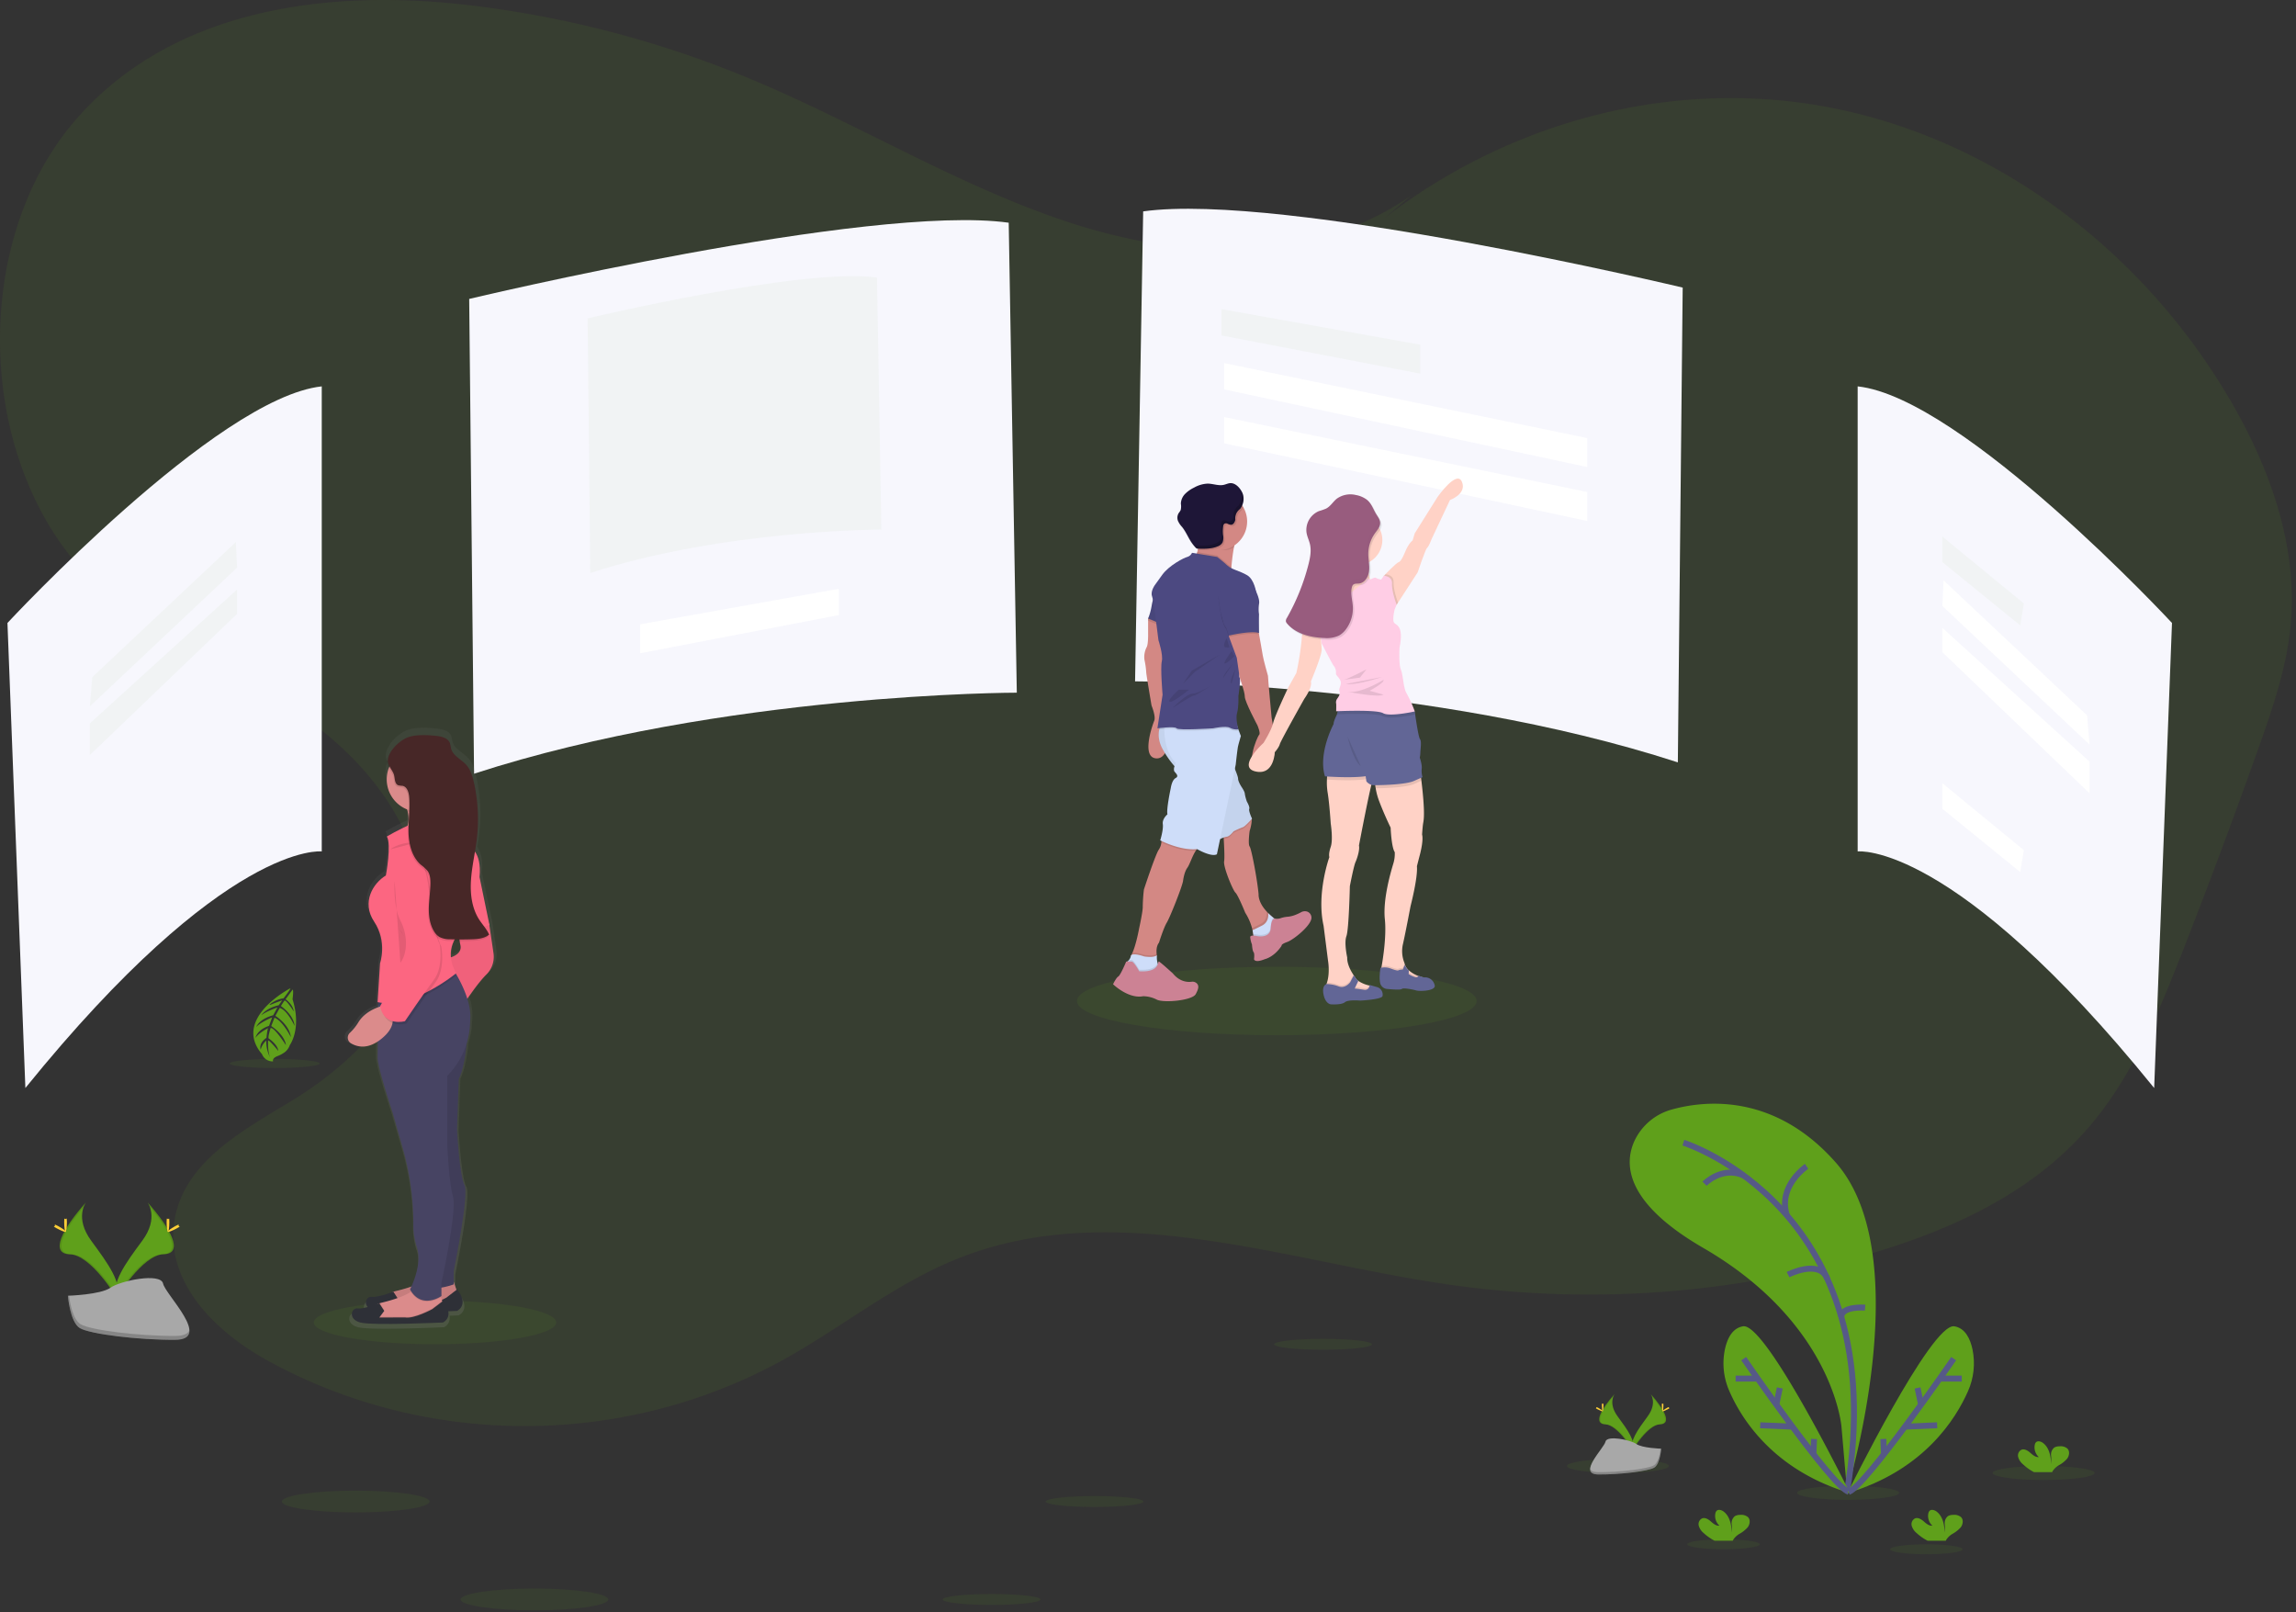 <svg xmlns="http://www.w3.org/2000/svg" width="386" height="271" viewBox="0 0 386 271"><rect x="0" y="0" width="386" height="271" fill="#333333" stroke="none"/><defs><linearGradient id="eeg8a" x1="874.24" x2="874.24" y1="223.35" y2="122.32" gradientUnits="userSpaceOnUse"><stop offset="0" stop-color="gray" stop-opacity=".25"/><stop offset=".54" stop-color="gray" stop-opacity=".12"/><stop offset="1" stop-color="gray" stop-opacity=".1"/></linearGradient></defs><g><g><g opacity=".1"><path fill="#5fa01b" d="M237.293 32.83c-16.532 11.575-37.977 10.828-56.769 4.805-18.791-6.024-36.053-16.748-54.363-24.369A176.662 176.662 0 0 0 78.397.816c-23.335-2.67-49.394.583-65.652 19.303-18.105 20.836-16.715 58.427 2.86 77.57 9.963 9.73 23.006 14.505 34.38 22.101 11.375 7.597 21.913 20.204 20.945 34.86-.898 13.584-11.325 23.993-22.117 30.531-8.34 5.051-18.61 10.567-19.614 21.03-.972 10.123 7.664 18.055 15.911 22.567 26.903 14.72 60.054 14.577 86.864-.358 9.558-5.344 18.338-12.436 28.365-16.576 26.327-10.91 55.338.076 83.217 4.09a166.357 166.357 0 0 0 70.778-5.151c13.805-4.079 27.664-10.313 37.362-21.927 6.995-8.375 11.353-18.97 15.442-29.44a1164.77 1164.77 0 0 0 12.58-33.72c2.412-6.792 4.79-13.72 5.415-20.99 1.13-13.173-3.632-26.195-10.116-37.313-15.396-26.416-41.327-44.976-69.409-49.69-28.082-4.716-57.791 4.493-79.571 24.643"/></g><g opacity=".1"><g opacity=".1"><path d="M193.26 36.963l-1.361 78.999s49.301 0 91.25 13.62l.815-79.808s-67.279-16.082-90.703-12.811z"/></g></g><g><path fill="#f7f7fd" d="M192.188 35.533l-1.361 79s49.3 0 91.25 13.619l.814-79.808s-67.278-16.082-90.703-12.811z"/></g><g opacity=".1"><g opacity=".1"><path d="M168.51 39.225l1.362 79s-49.301 0-91.246 13.62l-.819-79.808s67.279-16.065 90.703-12.812z"/></g></g><g><path fill="#f7f7fd" d="M169.583 37.438l1.361 79s-49.3 0-91.246 13.619l-.818-79.808s67.278-16.064 90.703-12.811z"/></g><g opacity=".2"><g opacity=".2"><path fill="#5fa01b" d="M147.438 46.653l.732 42.363s-26.452 0-48.936 7.303l-.44-42.799s36.082-8.611 48.644-6.867z"/></g></g><g opacity=".1"><g opacity=".1"><path d="M313.022 66.02v78.174s16.086-1.908 49.848 39.768l2.996-78.173s-35.139-37.863-52.844-39.768z"/></g></g><g><path fill="#f7f7fd" d="M312.307 64.948v78.174s16.086-1.909 49.848 39.768l2.996-78.174s-35.139-37.862-52.844-39.768z"/></g><g opacity=".1"><g opacity=".1"><path d="M53.02 66.378v78.174s-16.07-1.909-49.826 39.768L.181 106.146s35.135-37.862 52.84-39.768z"/></g></g><g><path fill="#f7f7fd" d="M54.093 64.948v78.174s-16.071-1.909-49.827 39.768l-3.013-78.174s35.135-37.862 52.84-39.768z"/></g><g opacity=".2"><g opacity=".2"><path fill="#5fa01b" d="M205.361 51.965l33.398 5.974v4.865L205.36 56.39z"/></g></g><g><path fill="#fff" d="M141.018 98.972l-33.395 5.973v4.865l33.395-6.413z"/></g><g><path fill="#fff" d="M205.804 61.034l61.04 12.608v4.865l-61.04-13.047z"/></g><g><path fill="#fff" d="M205.804 70.103l61.04 12.604v4.869l-61.04-13.051z"/></g><g opacity=".2"><g opacity=".2"><path fill="#5fa01b" d="M326.541 90.192v4.294l13.094 10.638.615-3.682z"/></g></g><g><path fill="#fff" d="M326.541 131.658v4.293l13.094 10.638.615-3.681z"/></g><g><path fill="#fff" d="M326.749 97.556l-.208 4.297 24.755 23.317-.408-4.908z"/></g><g><path fill="#fff" d="M326.541 105.535v4.09l24.755 23.731v-5.319z"/></g><g opacity=".2"><g opacity=".2"><path fill="#5fa01b" d="M39.652 91.122l.203 4.297-24.75 23.317.407-4.908z"/></g></g><g opacity=".2"><g opacity=".2"><path fill="#5fa01b" d="M39.855 99.1v4.09l-24.75 23.732v-5.32z"/></g></g><g opacity=".1"><path fill="#5fa01b" d="M52.763 222.3c0-2.025 9.123-3.667 20.376-3.667 11.253 0 20.375 1.642 20.375 3.667 0 2.026-9.122 3.668-20.375 3.668s-20.376-1.642-20.376-3.668z"/></g><g><path fill="#5fa01b" d="M24.817 202.136s1.962 2.566-.908 6.434c-2.87 3.868-5.237 7.15-4.29 9.566 0 0 4.33-7.2 7.865-7.3 3.535-.1 1.211-4.353-2.667-8.7z"/></g><g opacity=".1"><path d="M24.817 202.136c.172.247.307.518.4.804 3.44 4.04 5.273 7.81 1.966 7.907-3.077.086-6.791 5.594-7.657 6.985.03.104.065.21.104.314 0 0 4.329-7.199 7.864-7.299 3.536-.1 1.201-4.365-2.677-8.711z"/></g><g><path fill="#ffd037" d="M28.467 205.41c0 .904-.1 1.637-.226 1.637-.125 0-.228-.733-.228-1.637s.128-.479.253-.479c.126 0 .2-.429.2.48z"/></g><g><path fill="#ffd037" d="M29.721 206.483c-.793.432-1.487.693-1.547.586-.061-.107.536-.55 1.33-.983.793-.433.478-.118.54 0 .06.118.47-.032-.323.397z"/></g><g><path fill="#5fa01b" d="M14.443 202.136s-1.955 2.56.905 6.445c2.86 3.885 5.237 7.15 4.29 9.566 0 0-4.33-7.2-7.865-7.3-3.535-.1-1.205-4.364 2.67-8.711z"/></g><g opacity=".1"><path d="M14.443 202.136c-.17.248-.305.519-.4.804-3.439 4.04-5.273 7.81-1.966 7.907 3.081.086 6.792 5.594 7.657 6.985a2.695 2.695 0 0 1-.104.314s-4.329-7.199-7.864-7.299c-3.535-.1-1.198-4.365 2.677-8.711z"/></g><g><path fill="#ffd037" d="M10.794 205.41c0 .904.1 1.637.225 1.637s.229-.733.229-1.637-.13-.479-.254-.479c-.125 0-.2-.429-.2.48z"/></g><g><path fill="#ffd037" d="M9.543 206.483c.793.432 1.483.693 1.544.586.06-.107-.536-.55-1.33-.983-.794-.433-.479-.118-.54 0-.06.118-.468-.032.326.397z"/></g><g><path fill="#a8a8a8" d="M11.416 217.81s5.49-.167 7.149-1.347c1.658-1.18 8.443-2.585 8.854-.694.411 1.891 8.25 9.398 2.052 9.448-6.198.05-14.402-.965-16.054-1.973-1.651-1.008-2.001-5.433-2.001-5.433z"/></g><g opacity=".2"><path d="M29.582 224.56c-6.199.05-14.402-.966-16.054-1.974-1.258-.765-1.758-3.514-1.927-4.783h-.182s.358 4.43 1.998 5.434c1.641 1.004 9.856 2.023 16.054 1.973 1.787 0 2.41-.65 2.374-1.594-.247.575-.93.933-2.263.943z"/></g><g opacity=".1"><path fill="#5fa01b" d="M181.054 168.262c0-3.178 15.043-5.755 33.601-5.755s33.602 2.577 33.602 5.755c0 3.179-15.044 5.756-33.602 5.756-18.558 0-33.601-2.577-33.601-5.756z"/></g><g><path fill="#d38884" d="M207.878 90.59c-.164.349-.284.718-.358 1.097-.021.095-.043.195-.064.3-.215 1.094-.358 2.47-.433 3.27-.035.401-.053.658-.053.658s-7.754-.518-6.41-1.82c.347-.358.593-.802.715-1.286.04-.14.072-.279.1-.422.064-.324.106-.653.125-.983v-.25a10.134 10.134 0 0 0-.075-1.605s2.52 0 4.422.204c1.28.146 2.277.4 2.03.836z"/></g><g><path fill="#d38884" d="M194.437 127.483c-2.642-.086-.693-5.587-.39-6.327.304-.74-.45-2.552-.45-2.552s-.894-5.24-.894-5.584a13.99 13.99 0 0 0-.3-2.123 3.576 3.576 0 0 1 .357-2.08c.304-.476.258-2.381.258-2.381v-2.467l.59-.78 1.505 1.43.418.394.736 2.76-.26 3.953-.14 3.85.911 5.326s.318 6.67-2.341 6.581z"/></g><g opacity=".1"><path d="M195.273 105.274l-2.252-.937v-.364l.587-.78 1.508 1.423z"/></g><g><path fill="#4c4981" d="M194.237 99.64c-.29.711-.5 1.452-.626 2.21a9.795 9.795 0 0 1-.59 2.12l2.503 1.04z"/></g><g opacity=".05"><path d="M194.237 99.64c-.29.711-.5 1.452-.626 2.21a9.795 9.795 0 0 1-.59 2.12l2.503 1.04z"/></g><g><path fill="#d38884" d="M214.169 154.329l-.207.443s-.226 1.469-.226 1.505c0 .035-.65 1.015-.65 1.015l-1.634.357-.693-.085a9.734 9.734 0 0 0-.186-1.201c-.025-.111-.05-.226-.082-.34a9.18 9.18 0 0 0-1.14-2.588s-1.213-2.988-1.645-3.378c-.433-.39-2.08-4.333-1.905-5.283.093-.522.018-2.274-.068-3.732-.072-1.19-.15-2.192-.15-2.192l4.114-2.43.48.754.285.447s0 .085-.018.228v.054a7.628 7.628 0 0 1-.357 1.787s-.308 2.21 0 2.6c.307.389 1.287 5.597 1.505 8.006v.218c.085 1.109.772 2.095 1.462 2.817.043.05.089.097.135.143.307.307.634.593.98.855z"/></g><g opacity=".1"><path d="M210.759 157.556l.693.086 1.634-.357s.65-.983.65-1.015c0-.033.226-1.505.226-1.505l.207-.444.025-.053a8.676 8.676 0 0 1-1.122-.926c-.04-.036-.08-.072-.115-.11-.036-.04.232 1.429-1.012 2.069-.604.31-1.1.55-1.447.715z"/></g><g><path fill="#ceddf9" d="M214.455 154.536l-.233.497s-.225 1.469-.225 1.505c0 .035-.65 1.015-.65 1.015l-1.634.357-.94-.11c0-.19-.032-.458-.079-.783a8.38 8.38 0 0 0-.121-.65c.357-.162.911-.426 1.623-.794 1.247-.64 1.011-2.07 1.011-2.07.27.269.555.522.855.758.171.121.31.218.393.275z"/></g><g opacity=".1"><path d="M214.455 154.536l-.232.497s-.226 1.469-.226 1.505c0 .035-.65 1.015-.65 1.015l-1.634.357-.94-.11c0-.19-.032-.458-.079-.783.2.009.399.036.594.082 0 0 2.23.475 2.338-1.29.064-1.001.271-1.395.436-1.548.171.121.31.218.393.275z"/></g><g><path fill="#cc8294" d="M214.29 154.418s-.554-.122-.664 1.64c-.111 1.763-2.338 1.291-2.338 1.291s-1.094-.272-1.105.182c.037.42.135.832.293 1.223 0 0 .065 1.05.272 1.301.207.25.075 1.18.075 1.18s.086.693 1.809 0c0 0 1.537-.318 2.813-2.23.043-.065-.15-.262.965-.662 1.116-.4 4.29-2.967 4.061-4.222a1.072 1.072 0 0 0-.758-.9 1.304 1.304 0 0 0-.997.135 7.895 7.895 0 0 1-.933.43 4.58 4.58 0 0 1-1.33.317c-.35.03-.696.096-1.033.197-.359.14-.75.18-1.13.118z"/></g><g><path fill="#d38884" d="M201.665 142.286a3.033 3.033 0 0 0-.63.715c-.628.961-1.007 2.305-1.43 2.884-.55.751-.714 2.21-.714 2.21-.147.957-2.177 6.076-2.727 6.984-.551.908-1.316 3.378-1.316 3.378-.468.587-.44 1.459-.393 1.873 0 .072 0 .13.021.168.022.04 0 .068 0 .068v.025l-.75 1.276-2.388-.332-1.233-.836c.1-.164.19-.335.268-.512.66-1.472 1.13-4.103 1.13-4.103s.664-3.003.614-3.704c.017-.956.082-1.91.197-2.86 0 0 1.88-5.737 2.48-6.666.25-.367.406-.791.45-1.233.012-.09.012-.18 0-.268l.809-.805s6.649.912 5.612 1.738z"/></g><g opacity=".1"><path d="M194.501 160.316V160.598l-.75 1.277-2.388-.333-1.233-.836c.1-.164.19-.335.268-.512.6-.171 1.973.315 1.973.315s1.483.283 2.109-.171c0-.004.007-.015.021-.022z"/></g><g><path fill="#ceddf9" d="M193.919 163.723l-2.424.579-2.223-1.645.114-.925c.155-.095.293-.216.407-.358.163-.19.274-.42.322-.665.129-.682 2.242.065 2.242.065s1.544.293 2.144-.197c-.042.449-.003.902.115 1.337.057.212.183.4.357.533.619.425-1.054 1.276-1.054 1.276z"/></g><g opacity=".1"><path d="M193.919 163.723l-2.424.579-2.223-1.645.114-.925a1.6 1.6 0 0 0 .407-.358h.487c.357.036 1.25 1.627 1.25 1.627 2.196.146 2.86-.572 3.086-1.101.057.212.183.399.357.532.619.44-1.054 1.29-1.054 1.29z"/></g><g><path fill="#cc8294" d="M191.53 163.269s-.879-1.591-1.25-1.623a8.421 8.421 0 0 0-.944 0s-.972 2.306-1.33 2.502c-.357.197-.88 1.301-.88 1.301s2.575 2.503 5.062 2.013a5.158 5.158 0 0 1 2.281.568c1.151.6 5.959.147 6.545-.908.436-.793.611-1.369.225-1.787a1.044 1.044 0 0 0-.904-.307c-.604.082-1.962.067-3.153-1.395 0 0-2.195-2.009-2.373-2.012-.18-.004.146 1.877-3.278 1.648z"/></g><g opacity=".1"><path d="M210.466 137.882l-.018.021c-.15.165-1.208 1.326-1.53 1.409-.532.2-1.052.43-1.559.69 0 0-.65.868-1.169.91-.156.024-.31.064-.457.122-.072-1.19-.15-2.19-.15-2.19l4.114-2.424.48.754c.106.304.228.586.267.675z"/></g><g><path fill="#ceddf9" d="M195.51 121.156s-1.602 2.088 0 4.858a16.182 16.182 0 0 0 3.292 4.157l5.454 11.303s1.43-.78 1.952-.822c.522-.043 1.17-.908 1.17-.908.505-.26 1.026-.492 1.558-.693.357-.086 1.548-1.43 1.548-1.43s-.597-1.298-.465-1.645c.132-.346-.39-1.215-.39-1.215a7.15 7.15 0 0 1-.357-1.34c0-.358-.565-1.17-.565-1.17s-.561-.868-.561-1.343c0-.476-.84-2.353-.84-2.353l-.218-8.221z"/></g><g opacity=".05"><path d="M210.466 137.62s-1.202 1.341-1.548 1.43c-.532.202-1.053.434-1.559.694 0 0-.65.865-1.169.908a4.146 4.146 0 0 0-1.072.383c-.465.21-.883.44-.883.44l-5.458-11.304c-.478-.416-.922-.87-1.327-1.358a18.758 18.758 0 0 1-1.966-2.8 4.687 4.687 0 0 1-.622-3.37 3.877 3.877 0 0 1 .622-1.483l3.882-.276 7.732-.55.065 2.434.143 5.787s.125.29.282.673c.246.531.427 1.09.54 1.665 0 .48.561 1.344.561 1.344s.565.822.565 1.17c.076.458.195.908.357 1.343 0 0 .522.865.394 1.209-.13.343.46 1.662.46 1.662z"/></g><g opacity=".1"><path d="M201.665 142.286a3.03 3.03 0 0 0-.63.715c-2.355.171-5.093-1.073-5.804-1.402.011-.089.011-.179 0-.268l.807-.804s6.664.933 5.627 1.759z"/></g><g><path fill="#ceddf9" d="M208.614 123.719s-.358 1.212-.475 1.73c-.118.518-.39 3.078-.39 3.078l-.15.715-2.474 11.796-.54 2.563c-.95.522-3.331-.869-3.331-.869-2.774.308-6.195-1.469-6.195-1.469s.561-1.82.432-2.727c-.128-.908.78-1.648.78-1.648-.215-.822.56-4.418.56-4.418s.176-1.34.827-1.688c.65-.346-.086-.865-.261-1.172a1.326 1.326 0 0 1 .06-.794c.057-.2.124-.396.2-.59-1.65-1.65-1.905-4.232-1.908-5.665-.005-.35.01-.7.046-1.048l3.575-.625 7.81-1.366.798 2.453.2.614z"/></g><g opacity=".1"><path d="M207.878 90.59c-.164.349-.284.718-.358 1.097-.021.095-.043.195-.064.3-.754.49-1.22.493-2.184.493-.333 0-.519-.636-.833-.715 0 0-.472-1.701-.604-.268-.908-.186-1.691.522-2.335-.096v-.25a10.134 10.134 0 0 0-.075-1.606s2.52 0 4.422.204c1.28.15 2.277.404 2.03.84z"/></g><g><path fill="#d38884" d="M209.665 87.672a4.833 4.833 0 0 1-5.795 4.73 4.826 4.826 0 1 1 5.176-7.1c.41.723.624 1.54.619 2.37z"/></g><g opacity=".1"><path d="M207.023 95.258c-.035.4-.053.657-.053.657s-7.754-.518-6.41-1.819a2.86 2.86 0 0 0 .715-1.287l3.364.55s.95.737 1.687 1.43c.21.188.444.345.697.469z"/></g><g opacity=".1"><path d="M208.181 122.836c-.34.045-.688.02-1.018-.075a2.062 2.062 0 0 1-.411-.182c-.651-.39-2.814.089-2.814.089s-5.89.39-6.152 0c-.146-.225-1.186-.193-2.037-.125-.358.029-.661.064-.88.086a3.879 3.879 0 0 1 .622-1.484l3.883-.275 7.81-1.366.797 2.453c.052.296.119.59.2.88z"/></g><g><path fill="#4c4981" d="M204.628 93.62l-4.225-.693c-.151.337-.442.59-.797.694-.561.128-3.074 1.43-4.2 2.988l-1.126 1.562s-.912 1.126-.608 2.034c.304.908.65 3.986.65 3.986l.433 3.42s.822 2.47.565 3.554c-.257 1.083.129 5.63.129 5.63l-.865 5.63s2.941-.39 3.217 0c.275.39 6.152 0 6.152 0s2.144-.479 2.813-.09c.437.236.938.328 1.43.262 0 0-.519-1.788-.218-2.77.3-.984.218-2.818.218-2.818s.432-2.641.214-3.117c-.218-.475.48-2.209.48-2.209l2.294-12.082s-.279-2.166-1.505-2.903c-1.226-.736-2.61-.954-3.346-1.644-.736-.69-1.705-1.433-1.705-1.433z"/></g><g><path fill="#d38884" d="M206.59 105.531v1.43l1.334 3.596.483 3.335s.868 2.381.868 3.217c0 .837 2.12 4.808 2.12 4.808s.58 1.344.29 1.602c-.29.257-2.8 5.977.357 5.805 3.156-.172 2.166-6.148 2.166-6.148l-.432-2.6s-.608-6.498-.608-6.973c0 0-.78-2.77-.865-3.378-.086-.608-.65-3.682-.65-3.682l-.476-1.991z"/></g><g opacity=".1"><path d="M205.072 110.035l-4.708 2.696-1.462 2.209 1.948-1.98z"/></g><g opacity=".1"><path d="M203.645 115.197s-2.145 1.398-3.153 1.398-3.345 2.402-3.345 2.402 3.313-2.145 3.574-2.077c.261.068 2.924-1.723 2.924-1.723z"/></g><g opacity=".1"><path d="M198.155 115.944s-2.013 1.82-1.495 2.016c.519.197 3.218-2.016 3.218-2.016z"/></g><g opacity=".1"><path d="M207.055 109.449s-1.558 2.113-1.136 2.08c.422-.032 1.623-1.236 1.623-1.236z"/></g><g opacity=".1"><path d="M207.28 111.53s-1.687 1.915-1.622 2.402"/></g><g opacity=".1"><path d="M207.706 112.487s-1.137 2.03-.65 2.453"/></g><g opacity=".1"><path d="M206.233 107.272s-.847 1.43-.229 1.526c.619.097.68 0 .68 0z"/></g><g opacity=".1"><path d="M206.47 102.042c-.212.874-.501 1.727-.866 2.55a11.803 11.803 0 0 1-.336-1.277c.357-.463.76-.89 1.201-1.273z"/></g><g opacity=".1"><path d="M209.047 85.302a2.103 2.103 0 0 1-.326.504c-.221.2-.418.426-.586.672a3.606 3.606 0 0 0-.21 1.148c-.065.386-.308.815-.716.826a1.451 1.451 0 0 1-.572-.172.583.583 0 0 0-.568.018.636.636 0 0 0-.183.429c-.049.336-.068.676-.057 1.015 0 .136 0 .268.022.404.1.427.074.874-.075 1.287a1.559 1.559 0 0 1-.801.643c-.36.149-.737.255-1.122.315-.734.09-1.475.114-2.213.071a.546.546 0 0 1-.2-.032.283.283 0 0 1-.086-.053c.082-.407.126-.82.132-1.234a4.826 4.826 0 1 1 7.56-5.84z"/></g><g><path fill="#1e1637" d="M207.03 81.217c-.443-.047-.861.189-1.297.286-.897.196-1.816-.211-2.738-.208a5.082 5.082 0 0 0-2.252.672 5.435 5.435 0 0 0-1.502 1.051c-.439.44-.695 1.03-.715 1.652.061.356.05.72-.032 1.072a3.02 3.02 0 0 1-.329.5c-.23.371-.287.825-.153 1.24.184.408.434.782.74 1.109.593.761.965 1.673 1.497 2.48.233.352.493.683.78.991.046.055.103.1.168.132.063.022.13.032.196.029 1.13.032 2.299.057 3.339-.386.333-.116.616-.343.8-.644.15-.412.178-.859.08-1.287a5.9 5.9 0 0 1 .031-1.43.63.63 0 0 1 .183-.425.572.572 0 0 1 .572-.018c.176.093.37.152.568.172.39 0 .636-.443.715-.83a1.945 1.945 0 0 1 .797-1.819c.543-.69.725-1.596.49-2.441-.258-.805-1.044-1.81-1.938-1.898z"/></g><g opacity=".1"><path d="M211.667 101.746a5.631 5.631 0 0 0 0 1.787c-.043.479 0 3.12 0 3.12-1.43-.435-5.066.433-5.066.433l-.432-1.297a3.217 3.217 0 0 1-.543-1.073c-.136-.42-.248-.847-.336-1.28a26.544 26.544 0 0 1-.426-2.72c-.182-1.376 1.866-2.86 3.417-3.682 1.552-.822 2.91 2.685 2.91 2.685s.647 1.348.476 2.027z"/></g><g><path fill="#4c4981" d="M211.667 101.499a5.649 5.649 0 0 0 0 1.787c-.043.476 0 3.117 0 3.117-1.43-.432-5.066.433-5.066.433l-.432-1.298a3.18 3.18 0 0 1-.543-1.072 11.804 11.804 0 0 1-.336-1.276 26.7 26.7 0 0 1-.426-2.72c-.182-1.38 1.866-2.86 3.417-3.686 1.552-.826 2.91 2.685 2.91 2.685s.647 1.337.476 2.03z"/></g><g opacity=".2"><path d="M208.918 83.115a2.862 2.862 0 0 0-.318-.697c.021.06.043.118.06.178a2.752 2.752 0 0 1-.49 2.442 1.945 1.945 0 0 0-.796 1.82c-.061.385-.308.81-.715.825a1.45 1.45 0 0 1-.572-.172.583.583 0 0 0-.569.018.636.636 0 0 0-.182.43 5.86 5.86 0 0 0-.032 1.43c.04.435.125.904-.079 1.29a1.59 1.59 0 0 1-.8.643c-1.04.443-2.21.418-3.34.386a.518.518 0 0 1-.196-.032.46.46 0 0 1-.168-.132 6.935 6.935 0 0 1-.78-.99c-.532-.808-.904-1.716-1.497-2.481-.16-.208-.357-.411-.49-.63v.043c.183.409.433.784.74 1.109.59.761.966 1.672 1.495 2.48.232.352.494.683.782.99.046.055.102.1.165.133.063.022.13.031.196.028 1.13.033 2.303.058 3.34-.386.332-.115.615-.343.8-.643.15-.412.177-.86.079-1.287a6.28 6.28 0 0 1 .032-1.43.66.66 0 0 1 .182-.425.572.572 0 0 1 .572-.018c.177.093.37.151.568.172.394 0 .637-.444.715-.83a3.51 3.51 0 0 1 .211-1.147c.167-.248.364-.473.586-.672a2.76 2.76 0 0 0 .5-2.445z"/></g><g><path fill="#ffd2c6" d="M243.767 84.055l-3.089 6.563s-.453 1.233-.747 1.462c-.293.229-1.59 4.125-1.59 4.125l-3.314 5.105-.225.357-1.298-.357-.911-3.403.053-.987v-.125s2.045-2.145 2.502-2.306c0 0 .358.043 1.037-1.62.68-1.661 1.301-2.019 1.301-2.019l.358-1.2 3.835-6.11s3.218-4.608 4.093-2.563c.876 2.045-2.005 3.078-2.005 3.078z"/></g><g><path fill="#ffd2c6" d="M230.941 130.675a.74.74 0 0 1-.104.315c-.357.522-2.37 11.142-2.37 11.142.161.715-.293 2.145-.586 2.795-.293.65-.944 4.025-.944 4.025s-.16 7.278-.579 8.415c-.418 1.137.133 3.575.133 3.575-.04 1.119.632 2.305 1.033 2.906l.078.114a5.8 5.8 0 0 0 .215.293c.11.217.265.409.454.562l.093.071c.552.37 1.17.63 1.82.769h.064c.257.057.429.082.429.082l.16.88-1.719.357-3.281.225s-3.868.297-2.989-1.43c.061-.115.114-.235.157-.357.034-.085.064-.17.09-.258.529-1.655.171-3.667.171-3.667l-.747-5.877c-1.233-5.459.97-11.532.97-11.532s-.19-.486.231-1.72c.422-1.233 0-3.931 0-3.931s-.225-3.475-.518-5.194a10.533 10.533 0 0 1-.118-2.192c.014-.428.054-.855.118-1.28l7.403-.982s.426 1.204.336 1.894z"/></g><g opacity=".1"><path d="M230.837 166.625l-1.719.358-3.281.225s-3.868.297-2.989-1.43c.061-.115.114-.235.157-.357.035-.085.064-.17.09-.258.67.022 1.332.155 1.959.393 1.1.426 1.93-.682 1.93-.682l.536-1.023.079-.146c.129.186.214.293.214.293.13.251.317.468.547.633l-.093.19-.518 1.093s.665.068 1.573.214c.365.095.74-.11.858-.468h.064c.257.057.43.082.43.082z"/></g><g><path fill="#626696" d="M232.428 167.433c-.128.586-3.75.765-3.75.765s-2.016-.193-2.58.275c-.565.469-2.227.358-2.292.358-.064 0-.94-.032-1.283-1.605-.343-1.573.447-1.787.482-1.812.701.01 1.395.144 2.049.396 1.1.426 1.93-.682 1.93-.682l.615-1.17c.129.187.214.294.214.294.13.251.317.468.547.633l-.611 1.283s.665.068 1.573.21a.754.754 0 0 0 .922-.714.85.85 0 0 0 0-.097s.565.165 1.266.358c.651.187 1.05.843.918 1.508z"/></g><g><path fill="#ffd2c6" d="M239.252 138.418c-.086.518-.175 1.862-.175 1.862.304 1.126-.475 3.8-.475 3.8l-.39 1.526c.171 1.949-1.072 6.714-1.072 6.714s-.833 4.418-1.266 6.323a5.23 5.23 0 0 0 .225 3.185l.033.079c0 .036.017.071.025.107a2.283 2.283 0 0 0 .475.869c.071.086.149.166.232.24.408.36.875.648 1.38.85l.218.086c.226.084.456.155.69.214h.079l-.175 1.023-2.295-.59-3.075-.998-1.49-.836s0-.082.046-.24a.077.077 0 0 0 0-.028c0-.068.029-.147.047-.24.236-1.34.822-5.09.529-7.864-.358-3.42 1.072-8.143 1.405-9.265a5.6 5.6 0 0 0 .26-1.995c-.564-.822-.693-4.114-.693-4.114s-1.04-2.124-1.898-4.376a11.175 11.175 0 0 1-.618-2.277 7.717 7.717 0 0 1-.126-1.662s6.975-6.366 7.74-.204c.025.211.05.408.075.604.679 5.666.371 6.703.29 7.207z"/></g><g opacity=".1"><path d="M239.252 164.302l-.175 1.022-2.295-.59-3.074-.997-1.512-.865s0-.082.046-.24a.077.077 0 0 0 0-.028c0-.068.029-.147.047-.24h.214c.437-.042.878.018 1.287.176.5.185 1.158.4 1.29.31.233-.099.485-.143.737-.128l.318-.715.05-.107c.096.262.24.505.426.715.076.09.159.174.246.253v.247l-.018.357c.344.22.715.39 1.105.508.1.025.206.025.307 0l.218.086c.226.084.457.155.69.214z"/></g><g><path fill="#626696" d="M238.101 166.493c-.64-.182-2.184-.479-2.434-.25-.25.229-2.392 0-2.392 0a1.301 1.301 0 0 1-1.104-.647c-.447-.694-.086-2.935-.086-2.935h.157l.265-.029a2.86 2.86 0 0 1 1.287.172c.5.19 1.158.404 1.29.315.232-.102.484-.148.737-.133l.357-.804c.097.262.241.505.425.715.076.09.159.173.247.25l-.032.597c.344.219.715.39 1.104.511a.447.447 0 0 0 .53-.168.425.425 0 0 0 .039-.09c.29.137.594.238.908.301a1.659 1.659 0 0 1 1.787 1.273c.34.997-2.445 1.104-3.085.922z"/></g><g opacity=".1"><path d="M230.941 130.675l-.397.122a5.539 5.539 0 0 1-.954.2c-2.052.29-5.43.114-6.502.046.014-.428.053-.855.118-1.28l7.403-.982s.422 1.204.332 1.894z"/></g><g><path fill="#626696" d="M237.4 128.877s-2.716.422-4.929.905c-.736.16-1.43.332-1.927.493a5.873 5.873 0 0 1-.954.204c-2.463.357-6.838.025-6.838.025-1.201-3.897 1.458-8.805 1.458-8.805-.06-.39.554-1.587.554-1.587v-.04l.38-1.39h10.097l.126.597.257 1.216 1.587 7.531z"/></g><g opacity=".1"><path d="M238.966 131.24l-.06.025-1.184.526c-1.28.59-5.108.714-6.434.714a7.72 7.72 0 0 1-.125-1.662s6.974-6.366 7.739-.204c.014.208.04.419.064.601z"/></g><g><path fill="#626696" d="M239.152 130.636l-.247.11-1.183.526c-1.3.6-5.254.715-6.52.715h-.332c-.583-.018-1.17-.565-1.17-.715 0-.078-.06-.464-.11-.793-.046-.265-.082-.494-.082-.494a31.265 31.265 0 0 1-3.932-2.034c-.99-.675-.74-5.476-.55-7.889.067-.833.128-1.38.128-1.38l10.223.597 1.43.083.819.182.218.046s.59 4.29.88 4.647c.289.358.1 1.559.063 2.245 0 .295-.032.588-.096.876 0 0 .422 1.201.325 1.873-.044.473.002.95.136 1.405z"/></g><g><path fill="#ffd2c6" d="M224.017 90.847a4.19 4.19 0 1 1 8.379 0 4.19 4.19 0 0 1-8.379 0z"/></g><g><path fill="#ffd2c6" d="M226.162 92.591s.29 3.968-.522 4.88a36.965 36.965 0 0 1-2.924 2.63l.65 2.696 3.672.421 4.29-4.579-.977-1.183s-.747-2.534-.132-3.8c.615-1.265-4.057-1.065-4.057-1.065z"/></g><g opacity=".1"><path d="M235.027 101.31l-.225.357-1.298-.357-.911-3.403.053-.987.268-.386s1.43.032 1.37 1.333c-.061 1.137.59 3.01.743 3.443z"/></g><g opacity=".1"><path d="M237.85 120.112s-1.032.229-2.215.383c-1.184.153-2.549.236-3.11-.093-.94-.558-6.034-.397-7.507-.34h-.25l.379-1.39h10.098l.125.597 1.43.082.819.182c.15.35.232.58.232.58z"/></g><g><path fill="#ffcde5" d="M232.657 96.788s1.43.032 1.365 1.333c-.064 1.301.78 3.539.78 3.539l-.326.747s-.454 1.82-.096 2.273c.357.454 1.655.454.908 4.19 0 0-.161 2.795.229 3.703.39.908.39 3.085.972 3.997.532.97.988 1.98 1.365 3.02 0 0-4.221.94-5.326.293-1.104-.647-7.893-.325-7.893-.325s.033-1.137 0-1.269a1.051 1.051 0 0 1 .161-.826c.23-.31.587-.829.39-1.283-.197-.454.486-1.126.129-1.83-.358-.704-.79-.844-.715-1.23a1.655 1.655 0 0 0-.4-1.23c-.258-.325-2.013-3.756-2.013-3.756l-.293-1.602s-2.26-1.655-2.217-2.434c.043-.78.855-1.863.855-1.863l2.173-2.144s1.205 1.297 2.374.843c1.169-.454 3.682-2.63 3.682-2.63s.897-.487.961-.844c.065-.358.619-.032.619-.032s.811-.447.972-.29c.275.144.572.241.88.29z"/></g><g><path fill="#ffd2c6" d="M220.378 103.554l-.69.544a9.133 9.133 0 0 0-.868 3.539 46.687 46.687 0 0 1-.876 5.483l-1.366 2.442s-2.241 4.707-2.534 5.959c-.293 1.25-1.623 3.363-1.623 3.363s-4.515 4.057-1.366 4.79c3.15.733 3.25-3.217 3.25-3.217s.715-.811.854-1.365c.14-.554 4.115-7.618 4.115-7.618s1.397-1.902 1.104-2.91c0 0 1.82-4.29 1.82-5.362a18.856 18.856 0 0 0-.294-2.673l.294-2.242z"/></g><g opacity=".1"><path d="M229.733 112.509s-3.181 1.666-3.8 1.755c-.618.09 2.695-.357 2.695-.357z"/></g><g opacity=".1"><path d="M232.328 113.806s-4.222 1.43-6.077 1.173"/></g><g opacity=".1"><path d="M232.593 114.275s-3.804 2.391-6.042 2.002c0 0 5.23 1.04 6.042.486l-2.338-.647s2.595-1.377 2.338-1.841z"/></g><g opacity=".1"><path d="M228.214 83.472a3.954 3.954 0 0 0-3.218.604c-.65.511-1.072 1.294-1.815 1.677a9.727 9.727 0 0 1-1.187.418 3.428 3.428 0 0 0-2.091 3.689c.114.643.414 1.237.564 1.873.265 1.133.029 2.32-.257 3.45a36.36 36.36 0 0 1-3.61 8.954.95.95 0 0 0-.179.6c.04.145.116.276.222.383 1.5 1.734 3.932 2.33 6.237 2.41.847.083 1.7-.059 2.474-.412.478-.275.89-.652 1.205-1.104a5.87 5.87 0 0 0 1.122-3.775c-.06-1.09-.425-2.191-.15-3.246a.829.829 0 0 1 .193-.397c.247-.253.658-.185 1.008-.228.954-.111 1.57-1.116 1.684-2.07.114-.955-.125-1.912-.133-2.86a6.027 6.027 0 0 1 1.134-3.535c.318-.436.714-.865.829-1.412.136-.686-.261-1.19-.604-1.73-.533-.844-.794-1.827-1.605-2.47a4.33 4.33 0 0 0-1.823-.819z"/></g><g><path fill="#985c7e" d="M227.953 83.211a3.932 3.932 0 0 0-3.196.604c-.65.515-1.072 1.298-1.82 1.68-.386.162-.783.301-1.186.415a3.428 3.428 0 0 0-2.091 3.682c.114.643.414 1.237.564 1.873.265 1.133.033 2.32-.257 3.45a36.294 36.294 0 0 1-3.607 8.936.915.915 0 0 0-.179.6.827.827 0 0 0 .219.383c1.5 1.737 3.932 2.33 6.237 2.41.846.083 1.7-.058 2.474-.408a3.795 3.795 0 0 0 1.205-1.108 5.873 5.873 0 0 0 1.118-3.775c-.064-1.072-.429-2.191-.153-3.246a.898.898 0 0 1 .193-.397c.25-.253.658-.185 1.011-.225.951-.11 1.566-1.119 1.68-2.07.115-.95-.125-1.912-.128-2.86a5.991 5.991 0 0 1 1.133-3.53c.315-.44.715-.87.83-1.43.131-.687-.265-1.188-.608-1.73-.533-.841-.794-1.828-1.605-2.471a4.328 4.328 0 0 0-1.834-.783z"/></g><g opacity=".1"><path d="M226.552 123.823s.832 3.9 2.22 4.958"/></g><g opacity=".1"><g opacity=".1"><path d="M219.906 90.471a7.375 7.375 0 0 0-.146-.454"/></g><g opacity=".1"><path d="M231.756 87.09c.015.118.015.238 0 .357-.107.547-.511.976-.83 1.412a6.037 6.037 0 0 0-1.132 3.535c0 .962.243 1.92.128 2.86-.114.94-.715 1.96-1.68 2.066-.357.043-.761-.025-1.008.23a.904.904 0 0 0-.196.396c-.276 1.054.093 2.145.153 3.246a5.873 5.873 0 0 1-1.136 3.77c-.315.454-.726.831-1.205 1.105a4.8 4.8 0 0 1-2.47.412c-2.256-.076-4.647-.658-6.163-2.328a.593.593 0 0 0-.036.315.826.826 0 0 0 .219.382c1.5 1.738 3.932 2.331 6.237 2.41.846.083 1.7-.057 2.474-.408a3.796 3.796 0 0 0 1.205-1.108 5.873 5.873 0 0 0 1.118-3.775c-.064-1.072-.429-2.191-.153-3.245a.898.898 0 0 1 .193-.397c.25-.254.657-.186 1.011-.225.951-.111 1.566-1.12 1.68-2.07.115-.951-.125-1.913-.128-2.86a5.991 5.991 0 0 1 1.133-3.532c.315-.44.715-.868.83-1.43.059-.39-.028-.788-.244-1.118z"/></g></g><g opacity=".1"><path fill="#5fa01b" d="M38.611 178.768c0-.422 3.387-.765 7.564-.765 4.178 0 7.564.343 7.564.765 0 .423-3.386.765-7.564.765-4.177 0-7.564-.342-7.564-.765z"/></g><g><path fill="#5fa01b" d="M48.82 166.121s-9.865 5.098-4.768 11.082a1.895 1.895 0 0 0 1.866 1.211s-.279-.504.783-.907a5.157 5.157 0 0 0 1.072-.565c.449-.31.784-.758.955-1.276 0 0 2.02-2.7.454-7.693 0 0 .203-1.43.025-1.64l-1.198 1.64s1.24.833 1.384 2.055c0 0-1.29-2.051-1.573-1.816-.057.047-.594.898-.594.898s2.145 1.458 2.306 3.35c0 0-1.208-2.65-2.502-3.029l-.737 1.334s2.345 1.43 2.61 3.574c0 0-1.362-2.723-2.753-3.27l-.547 1.408s2.26 1.43 2.467 3.217c0 0-1.891-2.988-2.57-2.892 0 0-.426 1.323-.358 1.73 0 0 1.602 1.073 1.63 2.12 0 0-1.476-1.866-1.705-1.74 0 0-.093 1.872.358 2.859a5.684 5.684 0 0 1-.654-2.86 3.106 3.106 0 0 0-.944 1.523s-.426-1.033.972-1.977c0 0 .132-1.458.293-1.637 0 0-1.512.736-2.145 1.644 0 0 .236-1.35 2.288-2.023l.522-1.43s-2.052.869-2.688 1.634c0 0 .458-1.34 2.86-1.984l.715-1.315s-1.823.614-2.714 1.315c0 0 .69-1.155 2.932-1.684l.579-.825s-1.326.475-1.695.643c-.368.168-.443.086-.443.086a4.748 4.748 0 0 1 2.374-1.073s1.233-1.597 1.144-1.687z"/></g><g><path fill="url(#eeg8a)" d="M76.002 160.438a5.273 5.273 0 0 1 .515-2.792h1.022c.036.24.075.468.125.675.293 1.266-.879 1.863-1.662 2.117zM58.54 175.194c1.033.611 2.649 1.008 4.683-.304l-.022 2.899c.147 1.991 2.603 9.233 2.603 9.233l1.733 5.963a46.624 46.624 0 0 1 1.91 12.965 12.39 12.39 0 0 0 .553 4.082c.923 2.502-.357 5.72-.922 6.91-1.03.357-2.091.625-2.86.804-.087.02-.173.047-.257.079v-.018s-2.602 1.033-3.76.89c-.862-.107-1.402.969-.715 1.759a5.245 5.245 0 0 1-1.734.229c-1.158-.143-1.734 1.848.432 2.416 2.167.568 14.463 0 14.463 0a1.744 1.744 0 0 0 .926-1.927c.944-.035 1.534-.064 1.534-.064s2.17-.994 0-3.693l-.115.09-.464-1.366v-1.848s2.748-13.226 1.88-14.77c-.869-1.545-1.301-9.516-1.301-9.516l.29-8.665c.782-1.62 1.186-4.154 1.39-6.138.294-.947.48-1.924.554-2.913.032-.465.06-.954.079-1.462a9.813 9.813 0 0 0-.526-3.27 32.325 32.325 0 0 1 3.274-4.115 4.215 4.215 0 0 0 1.302-3.693l-.715-4.829-1.738-8.222c.218-2.287-.257-3.603-.786-4.346a46.66 46.66 0 0 0 .332-2.217 28.365 28.365 0 0 0-.507-9.651c-.25-1.105-.594-2.238-1.366-3.074-.88-.948-2.302-1.527-2.627-2.767a9.01 9.01 0 0 0-.2-.933c-.318-.815-1.323-1.108-2.202-1.216-1.566-.189-3.829-.336-5.334.28-1.047.432-2.502 1.611-3.07 2.88a2.47 2.47 0 0 0-.358 1.788c.055.212.14.415.25.604a5.44 5.44 0 0 0-.357 1.905 5.544 5.544 0 0 0 3.539 5.14c.032.108.064.215.093.322.065.254.112.512.14.772-.026.504-.058 1.008-.083 1.509a1.697 1.697 0 0 1-.054.204 37.104 37.104 0 0 0-3.635 1.855c.869 1.276-.143 6.674-.143 6.674-2.17 1.28-4.34 4.547-2.027 7.953 2.313 3.407 1.012 7.06 1.012 7.06l-.358 5.555-.071 1.108h.029l-.03.422h.062v.454c-1.02.357-2.503 1.122-3.385 2.502-.42.685-.93 1.31-1.516 1.86a1.115 1.115 0 0 0 .175 1.85z"/></g><g><path fill="#db8b8b" d="M76.288 215.49l.558 1.67-1.802 1.809-5.984 1.39-4.314-.418.278-1.53a1.841 1.841 0 0 1 1.37-1.348c1.787-.418 5.154-1.365 5.865-2.688z"/></g><g opacity=".1"><path d="M76.288 215.49l.558 1.67-1.802 1.809-5.984 1.39-4.314-.418.278-1.53a1.841 1.841 0 0 1 1.37-1.348c1.787-.418 5.154-1.365 5.865-2.688z"/></g><g><path fill="#2e3037" d="M66.129 219.526l.836-1.115-.836-1.287s-2.502 1.008-3.618.869c-1.115-.14-1.669 1.812.419 2.366 2.087.554 13.916 0 13.916 0s2.087-.972 0-3.617l-1.802 1.39s-3.063 1.673-4.593 1.394z"/></g><g><path fill="#db8b8b" d="M62.372 221.893l4.315.414 5.984-1.39 1.808-1.809-.146-.443-.208-.622-.2-.604-4.035-1.116a2.502 2.502 0 0 1-.82.823c-1.311.893-3.667 1.54-5.046 1.866l-.176.05a1.83 1.83 0 0 0-1.212 1.298z"/></g><g opacity=".1"><path d="M62.372 221.893l4.315.414 5.984-1.39 1.808-1.809-.146-.443-1.662 1.276s-3.06 1.673-4.594 1.394h-4.31l.832-1.115-.75-1.158a1.83 1.83 0 0 0-1.212 1.298z"/></g><g><path fill="#2e3037" d="M63.766 221.475l.833-1.116-.833-1.287s-2.502 1.008-3.62.87c-1.12-.14-1.67 1.811.417 2.365 2.088.554 13.916 0 13.916 0s2.088-.972 0-3.617l-1.808 1.376s-3.06 1.673-4.594 1.394z"/></g><g><path fill="#db8b8b" d="M67.244 140.76s6.681.693 5.72-2.088a5.058 5.058 0 0 1-.208-2.46 6.831 6.831 0 0 1 1.184-2.83l-6.263.975a7.9 7.9 0 0 1 .847 2.01c.733 2.952-1.28 4.392-1.28 4.392z"/></g><g><path fill="#474463" d="M78.655 172.488s-.14 5.984-1.53 8.908l-.294 8.486s.419 7.793 1.252 9.326c.832 1.534-1.81 14.474-1.81 14.474v2.223s-4.45 1.673-5.719-.275l1.273-16.561-.547-22.97z"/></g><g opacity=".1"><path d="M78.655 172.488s-.14 5.984-1.53 8.908l-.294 8.486s.419 7.793 1.252 9.326c.832 1.534-1.81 14.474-1.81 14.474v2.223s-4.45 1.673-5.719-.275l1.273-16.561-.547-22.97z"/></g><g><path fill="#fc6681" d="M81.44 153.281l.832 2.227.697 4.733a4.182 4.182 0 0 1-1.251 3.618c-1.67 1.669-3.896 5.15-3.896 5.15l-2.646-7.924s2.646-.419 2.227-2.227c-.418-1.81-.278-5.151-.278-5.151z"/></g><g opacity=".05"><path d="M81.44 153.281l.832 2.227.697 4.733a4.182 4.182 0 0 1-1.251 3.618c-1.67 1.669-3.896 5.15-3.896 5.15l-2.646-7.924s2.646-.419 2.227-2.227c-.418-1.81-.278-5.151-.278-5.151z"/></g><g opacity=".1"><path d="M69.07 217.146c1.788 2.81 4.562 1.215 5.055.897l-.2-.604-4.035-1.115a2.5 2.5 0 0 1-.82.822z"/></g><g><path fill="#474463" d="M63.487 177.914c.14 1.948 2.503 9.047 2.503 9.047l1.669 5.841a46.316 46.316 0 0 1 1.834 12.705c-.036 1.354.149 2.705.547 4 1.115 3.06-1.112 7.235-1.112 7.235 1.948 3.478 5.287 1.115 5.287 1.115v-2.227s2.645-12.107 1.948-14.474c-.697-2.366-.972-8.768-.972-8.768v-11.55a13.126 13.126 0 0 0 3.803-8.315c.036-.454.06-.932.079-1.43.114-3.141-2.034-6.82-2.86-8.135-.2-.315-.325-.494-.325-.494l-12.304 4.876h-.029v1.53z"/></g><g opacity=".1"><path d="M67.663 134.357c.373.627.659 1.303.847 2.01 1.373.524 2.9.469 4.232-.155a6.831 6.831 0 0 1 1.183-2.83z"/></g><g><path fill="#db8b8b" d="M65.017 131.018a5.426 5.426 0 1 1 10.853 0 5.426 5.426 0 0 1-10.853 0z"/></g><g opacity=".1"><path d="M63.487 168.87h.058c5.837 1.198 13.161-4.883 13.161-4.883a7.463 7.463 0 0 1-.507-1.036c-.2-.315-.326-.494-.326-.494l-12.29 4.883-.031.486z"/></g><g><path fill="#fc6681" d="M65.035 140.62s7.793-4.733 10.299-2.785l3.478 4.454s2.227.694 1.809 5.148l1.669 8.071-5.005 1.255s-2.956 2.781-.579 6.824c0 0-7.374 6.123-13.226 4.872l.415-6.542s1.255-3.617-.972-6.956c-2.227-3.338-.14-6.541 1.948-7.796.007-.021.983-5.294.164-6.545z"/></g><g><path fill="#db8b8b" d="M64.6 169.01s-2.921.554-4.316 2.78c-.4.67-.89 1.283-1.454 1.82a1.104 1.104 0 0 0 .171 1.762c1.105.662 2.906 1.073 5.18-.797 3.896-3.203.418-5.565.418-5.565z"/></g><g opacity=".1"><path d="M68.914 143.262s2.784-.28 3.478 6.96c.693 7.238 1.809 8.907 1.809 8.907s.697 3.757-.973 5.984-4.872 6.957-4.872 6.957-3.478.975-4.175-2.503l4.314-8.071s.697-2.781-.972-4.73c-1.67-1.948-2.924-14.895 1.39-13.504z"/></g><g><path fill="#fc6681" d="M68.635 142.854s2.784-.279 3.478 6.956c.693 7.235 1.812 8.908 1.812 8.908s.694 3.757-.976 5.984c-1.669 2.227-4.872 6.956-4.872 6.956s-3.478.976-4.175-2.502l4.315-8.071s.697-2.785-.973-4.733c-1.67-1.948-2.924-14.9 1.39-13.498z"/></g><g opacity=".1"><path d="M66.34 148.062s-.279 4.315.972 6.681c1.251 2.367 1.255 5.427 0 7.1"/></g><g opacity=".1"><path d="M65.643 142.775s1.115-1.111 4.314-1.25c3.2-.14 4.594-1.116 4.594-1.116"/></g><g opacity=".1"><path d="M73.385 124.001c.844.104 1.813.394 2.117 1.19.08.302.145.608.193.916.314 1.215 1.683 1.787 2.527 2.713.747.819 1.072 1.93 1.315 3.01a28.31 28.31 0 0 1 .49 9.455c-.271 2.309-.826 4.582-.983 6.899-.157 2.316.129 4.758 1.398 6.706.543.836 1.262 1.573 1.648 2.502-.797.647-1.898.74-2.924.776a55.882 55.882 0 0 1-3.575 0 3.825 3.825 0 0 1-1.827-.38 2.792 2.792 0 0 1-.958-1.029c-.682-1.161-.857-2.556-.829-3.907.029-1.351.243-2.688.268-4.035 0-.737-.043-1.516-.465-2.117a6.86 6.86 0 0 0-1.168-1.072c-1.487-1.32-1.999-3.439-2.049-5.426-.05-1.988.276-3.983.108-5.966-.065-.776-.358-1.71-1.12-1.86a4.851 4.851 0 0 1-.714-.092c-.615-.236-.554-1.101-.715-1.734-.197-.715-.8-1.258-.972-1.977-.4-1.683 1.74-3.692 3.145-4.29 1.405-.596 3.582-.468 5.09-.282z"/></g><g><path fill="#472727" d="M73.525 123.723c.844.107 1.809.396 2.116 1.19.08.302.145.61.193.919.315 1.215 1.684 1.787 2.527 2.71.748.818 1.073 1.93 1.316 3.009.693 3.102.858 6.298.49 9.455-.272 2.31-.826 4.583-.983 6.899-.158 2.316.128 4.758 1.397 6.706.544.836 1.262 1.573 1.648 2.502-.797.647-1.898.74-2.924.776-1.191.038-2.389.038-3.592 0a3.825 3.825 0 0 1-1.827-.379 2.81 2.81 0 0 1-.958-1.026c-.686-1.165-.858-2.56-.83-3.91.03-1.352.244-2.689.269-4.036 0-.733-.043-1.516-.465-2.117-.348-.4-.74-.76-1.169-1.072-1.487-1.319-2.002-3.435-2.052-5.426-.05-1.991.28-3.982.111-5.966-.064-.776-.357-1.709-1.119-1.86a4.855 4.855 0 0 1-.715-.092c-.615-.236-.554-1.101-.715-1.734-.196-.715-.8-1.258-.972-1.977-.4-1.68 1.74-3.692 3.146-4.29 1.405-.596 3.6-.453 5.108-.281z"/></g><g opacity=".1"><path fill="#5fa01b" d="M334.992 247.605c0-.651 3.84-1.18 8.579-1.18 4.738 0 8.579.529 8.579 1.18 0 .652-3.841 1.18-8.58 1.18-4.737 0-8.578-.528-8.578-1.18z"/></g><g opacity=".1"><path fill="#5fa01b" d="M302.126 250.94c0-.651 3.841-1.18 8.58-1.18 4.738 0 8.579.529 8.579 1.18 0 .652-3.841 1.18-8.58 1.18-4.738 0-8.579-.528-8.579-1.18z"/></g><g opacity=".1"><path fill="#5fa01b" d="M263.417 246.43c0-.652 3.84-1.18 8.579-1.18 4.738 0 8.579.528 8.579 1.18 0 .65-3.841 1.179-8.58 1.179-4.737 0-8.578-.528-8.578-1.18z"/></g><g opacity=".1"><path fill="#5fa01b" d="M317.762 260.427c0-.462 2.73-.836 6.098-.836s6.099.374 6.099.836c0 .462-2.73.837-6.099.837-3.368 0-6.098-.375-6.098-.837z"/></g><g opacity=".1"><path fill="#5fa01b" d="M283.653 259.587c0-.462 2.73-.836 6.098-.836s6.098.374 6.098.836c0 .462-2.73.837-6.098.837s-6.098-.375-6.098-.837z"/></g><g><path fill="#5fa01b" d="M310.523 250.672s12.032-39.442-1.884-55.242c-10.409-11.818-22.223-10.406-27.524-8.937a9.784 9.784 0 0 0-6.313 5.248c-1.848 3.989-1.516 10.47 11.546 18.03 21.866 12.658 23.235 30.027 23.235 30.027z"/></g><g><path fill="none" stroke="#565987" stroke-miterlimit="20" d="M283.006 192.08s35.47 11.082 27.524 58.592"/></g><g><path fill="none" stroke="#565987" stroke-miterlimit="20" d="M303.724 196.059s-4.886 3.289-3.331 8.222"/></g><g><path fill="none" stroke="#565987" stroke-miterlimit="20" d="M286.563 198.976s2.988-3.039 6.62-1.362"/></g><g><path fill="none" stroke="#565987" stroke-miterlimit="20" d="M300.604 214.26s5.24-2.659 6.595.673"/></g><g><path fill="none" stroke="#565987" stroke-miterlimit="20" d="M313.558 219.809s-3.932-.315-4.007 1.57"/></g><g><path fill="#5fa01b" d="M311.01 250.987s-14.092-28.669-17.963-28.04c-1.838.297-2.685 2.106-3.07 3.932a11.535 11.535 0 0 0 .768 6.978c1.994 4.58 7.356 13.29 20.264 17.13z"/></g><g><path fill="none" stroke="#565987" stroke-miterlimit="20" d="M293.15 228.388s14.792 21.448 17.652 22.391"/></g><g><path fill="none" stroke="#565987" stroke-miterlimit="20" d="M291.789 231.737h3.453"/></g><g><path fill="none" stroke="#565987" stroke-miterlimit="20" d="M295.924 239.584l5.412.232"/></g><g><path fill="none" stroke="#565987" stroke-miterlimit="20" d="M299.217 233.307l-.587 2.82"/></g><g><path fill="none" stroke="#565987" stroke-miterlimit="20" d="M304.972 241.886l-.104 2.563"/></g><g><path fill="#5fa01b" d="M310.591 250.987s14.091-28.669 17.963-28.04c1.84.297 2.688 2.106 3.07 3.932.475 2.35.207 4.788-.768 6.978-2.013 4.58-7.375 13.29-20.265 17.13z"/></g><g><path fill="none" stroke="#565987" stroke-miterlimit="20" d="M328.45 228.388s-14.792 21.448-17.648 22.391"/></g><g><path fill="none" stroke="#565987" stroke-miterlimit="20" d="M329.808 231.737h-3.453"/></g><g><path fill="none" stroke="#565987" stroke-miterlimit="20" d="M325.673 239.584l-5.412.232"/></g><g><path fill="none" stroke="#565987" stroke-miterlimit="20" d="M322.38 233.307l.587 2.82"/></g><g><path fill="none" stroke="#565987" stroke-miterlimit="20" d="M316.625 241.886l.104 2.563"/></g><g><path fill="#5fa01b" d="M286.394 257.682a2.434 2.434 0 0 1-.8-1.212 1.072 1.072 0 0 1 .561-1.233c.515-.197 1.072.16 1.48.522.407.36.894.772 1.43.697a2.205 2.205 0 0 1-.68-2.055.865.865 0 0 1 .19-.415c.286-.308.804-.175 1.147.064 1.073.765 1.391 2.245 1.398 3.575.054-.49.054-.984 0-1.473a1.512 1.512 0 0 1 .554-1.301c.259-.14.55-.21.844-.2.49-.07.988.072 1.369.39.415.443.307 1.19-.054 1.68-.406.458-.89.841-1.43 1.133a3.18 3.18 0 0 0-1.011.965c-.03.055-.055.112-.075.171h-3.064a8.47 8.47 0 0 1-1.858-1.308z"/></g><g><path fill="#5fa01b" d="M340.093 246.136a2.434 2.434 0 0 1-.801-1.212 1.072 1.072 0 0 1 .558-1.23c.514-.2 1.072.158 1.483.519.411.36.894.772 1.43.715a2.205 2.205 0 0 1-.68-2.056.865.865 0 0 1 .19-.414c.286-.308.805-.175 1.148.064 1.072.765 1.39 2.245 1.397 3.575.054-.49.054-.984 0-1.473a1.512 1.512 0 0 1 .554-1.301c.259-.14.55-.21.844-.2.49-.071.987.07 1.366.39.418.442.307 1.19-.054 1.68-.406.458-.89.842-1.43 1.132a3.18 3.18 0 0 0-1.012.966c-.029.055-.054.112-.075.171h-3.063a8.462 8.462 0 0 1-1.855-1.326z"/></g><g><path fill="#5fa01b" d="M322.198 257.682a2.442 2.442 0 0 1-.804-1.212 1.072 1.072 0 0 1 .561-1.233c.515-.197 1.072.16 1.483.522.412.36.894.772 1.43.697a2.19 2.19 0 0 1-.679-2.055.832.832 0 0 1 .19-.415c.286-.308.8-.175 1.144.064 1.072.765 1.394 2.245 1.397 3.575.061-.489.068-.983.022-1.473a1.509 1.509 0 0 1 .55-1.301c.259-.14.55-.209.844-.2.49-.07.988.071 1.369.39.414.443.307 1.19-.054 1.68a5.273 5.273 0 0 1-1.43 1.133c-.406.24-.752.57-1.011.965a.916.916 0 0 0-.075.171h-3.067a8.447 8.447 0 0 1-1.87-1.308z"/></g><g><path fill="#5fa01b" d="M271.442 234.343s-1.151 1.502.529 3.771c1.68 2.27 3.067 4.186 2.502 5.602 0 0-2.534-4.215-4.597-4.29-2.062-.075-.704-2.56 1.566-5.083z"/></g><g opacity=".1"><path d="M271.442 234.343a1.788 1.788 0 0 0-.236.472c-2.013 2.363-3.085 4.572-1.151 4.626 1.805.053 3.968 3.278 4.482 4.09a1.13 1.13 0 0 1-.06.185s-2.535-4.215-4.597-4.29c-2.063-.075-.708-2.56 1.562-5.083z"/></g><g><path fill="#ffd037" d="M269.304 236.26c0 .528.06.957.132.957.072 0 .133-.429.133-.958 0-.529-.072-.279-.147-.279s-.118-.25-.118.28z"/></g><g><path fill="#ffd037" d="M268.571 236.892c.465.25.87.404.905.34.036-.065-.311-.322-.776-.576-.465-.254-.282-.068-.318 0-.036.068-.275-.018.19.236z"/></g><g><path fill="#5fa01b" d="M277.515 234.343s1.148 1.502-.533 3.771c-1.68 2.27-3.063 4.186-2.502 5.602 0 0 2.535-4.215 4.6-4.29 2.067-.075.705-2.56-1.565-5.083z"/></g><g opacity=".1"><path d="M277.515 234.343c.1.146.178.305.233.472 2.016 2.363 3.088 4.572 1.15 4.626-1.787.053-3.964 3.278-4.482 4.09 0 .063.04.124.06.185 0 0 2.535-4.215 4.601-4.29 2.066-.075.708-2.56-1.562-5.083z"/></g><g><path fill="#ffd037" d="M279.65 236.26c0 .528-.058.957-.133.957-.075 0-.132-.429-.132-.958 0-.529.075-.279.146-.279.072 0 .118-.25.118.28z"/></g><g><path fill="#ffd037" d="M280.385 236.892c-.464.25-.872.404-.904.34-.032-.065.311-.322.776-.576.464-.254.282-.068.318 0 .036.068.275-.018-.19.236z"/></g><g><path fill="#a8a8a8" d="M279.284 243.52s-3.217-.1-4.182-.79c-.965-.69-4.944-1.513-5.183-.405-.24 1.108-4.833 5.502-1.201 5.53 3.632.029 8.429-.565 9.398-1.154.968-.59 1.168-3.182 1.168-3.182z"/></g><g opacity=".2"><path d="M268.65 247.47c3.632.028 8.433-.566 9.401-1.155.733-.447 1.03-2.056 1.126-2.8h.108s-.204 2.592-1.17 3.182c-.965.59-5.769 1.183-9.397 1.155-1.047 0-1.412-.383-1.39-.933.146.336.543.543 1.322.55z"/></g><g opacity=".1"><path fill="#5fa01b" d="M47.387 252.402c0-1.012 5.557-1.833 12.411-1.833 6.855 0 12.411.82 12.411 1.833s-5.556 1.834-12.41 1.834c-6.855 0-12.412-.82-12.412-1.834z"/></g><g opacity=".1"><path fill="#5fa01b" d="M77.44 268.863c0-1.012 5.556-1.833 12.41-1.833 6.855 0 12.411.82 12.411 1.833s-5.556 1.834-12.41 1.834c-6.855 0-12.412-.82-12.412-1.834z"/></g><g opacity=".1"><path fill="#5fa01b" d="M214.215 225.971c0-.507 3.68-.918 8.219-.918 4.538 0 8.218.411 8.218.918 0 .508-3.68.92-8.218.92-4.54 0-8.219-.412-8.219-.92z"/></g><g opacity=".1"><path fill="#5fa01b" d="M175.799 252.402c0-.507 3.68-.918 8.218-.918 4.539 0 8.218.41 8.218.918s-3.68.919-8.218.919c-4.539 0-8.218-.411-8.218-.919z"/></g><g opacity=".1"><path fill="#5fa01b" d="M158.48 268.863c0-.507 3.68-.918 8.218-.918 4.539 0 8.218.411 8.218.918 0 .508-3.68.92-8.218.92-4.539 0-8.218-.412-8.218-.92z"/></g></g></g></svg>